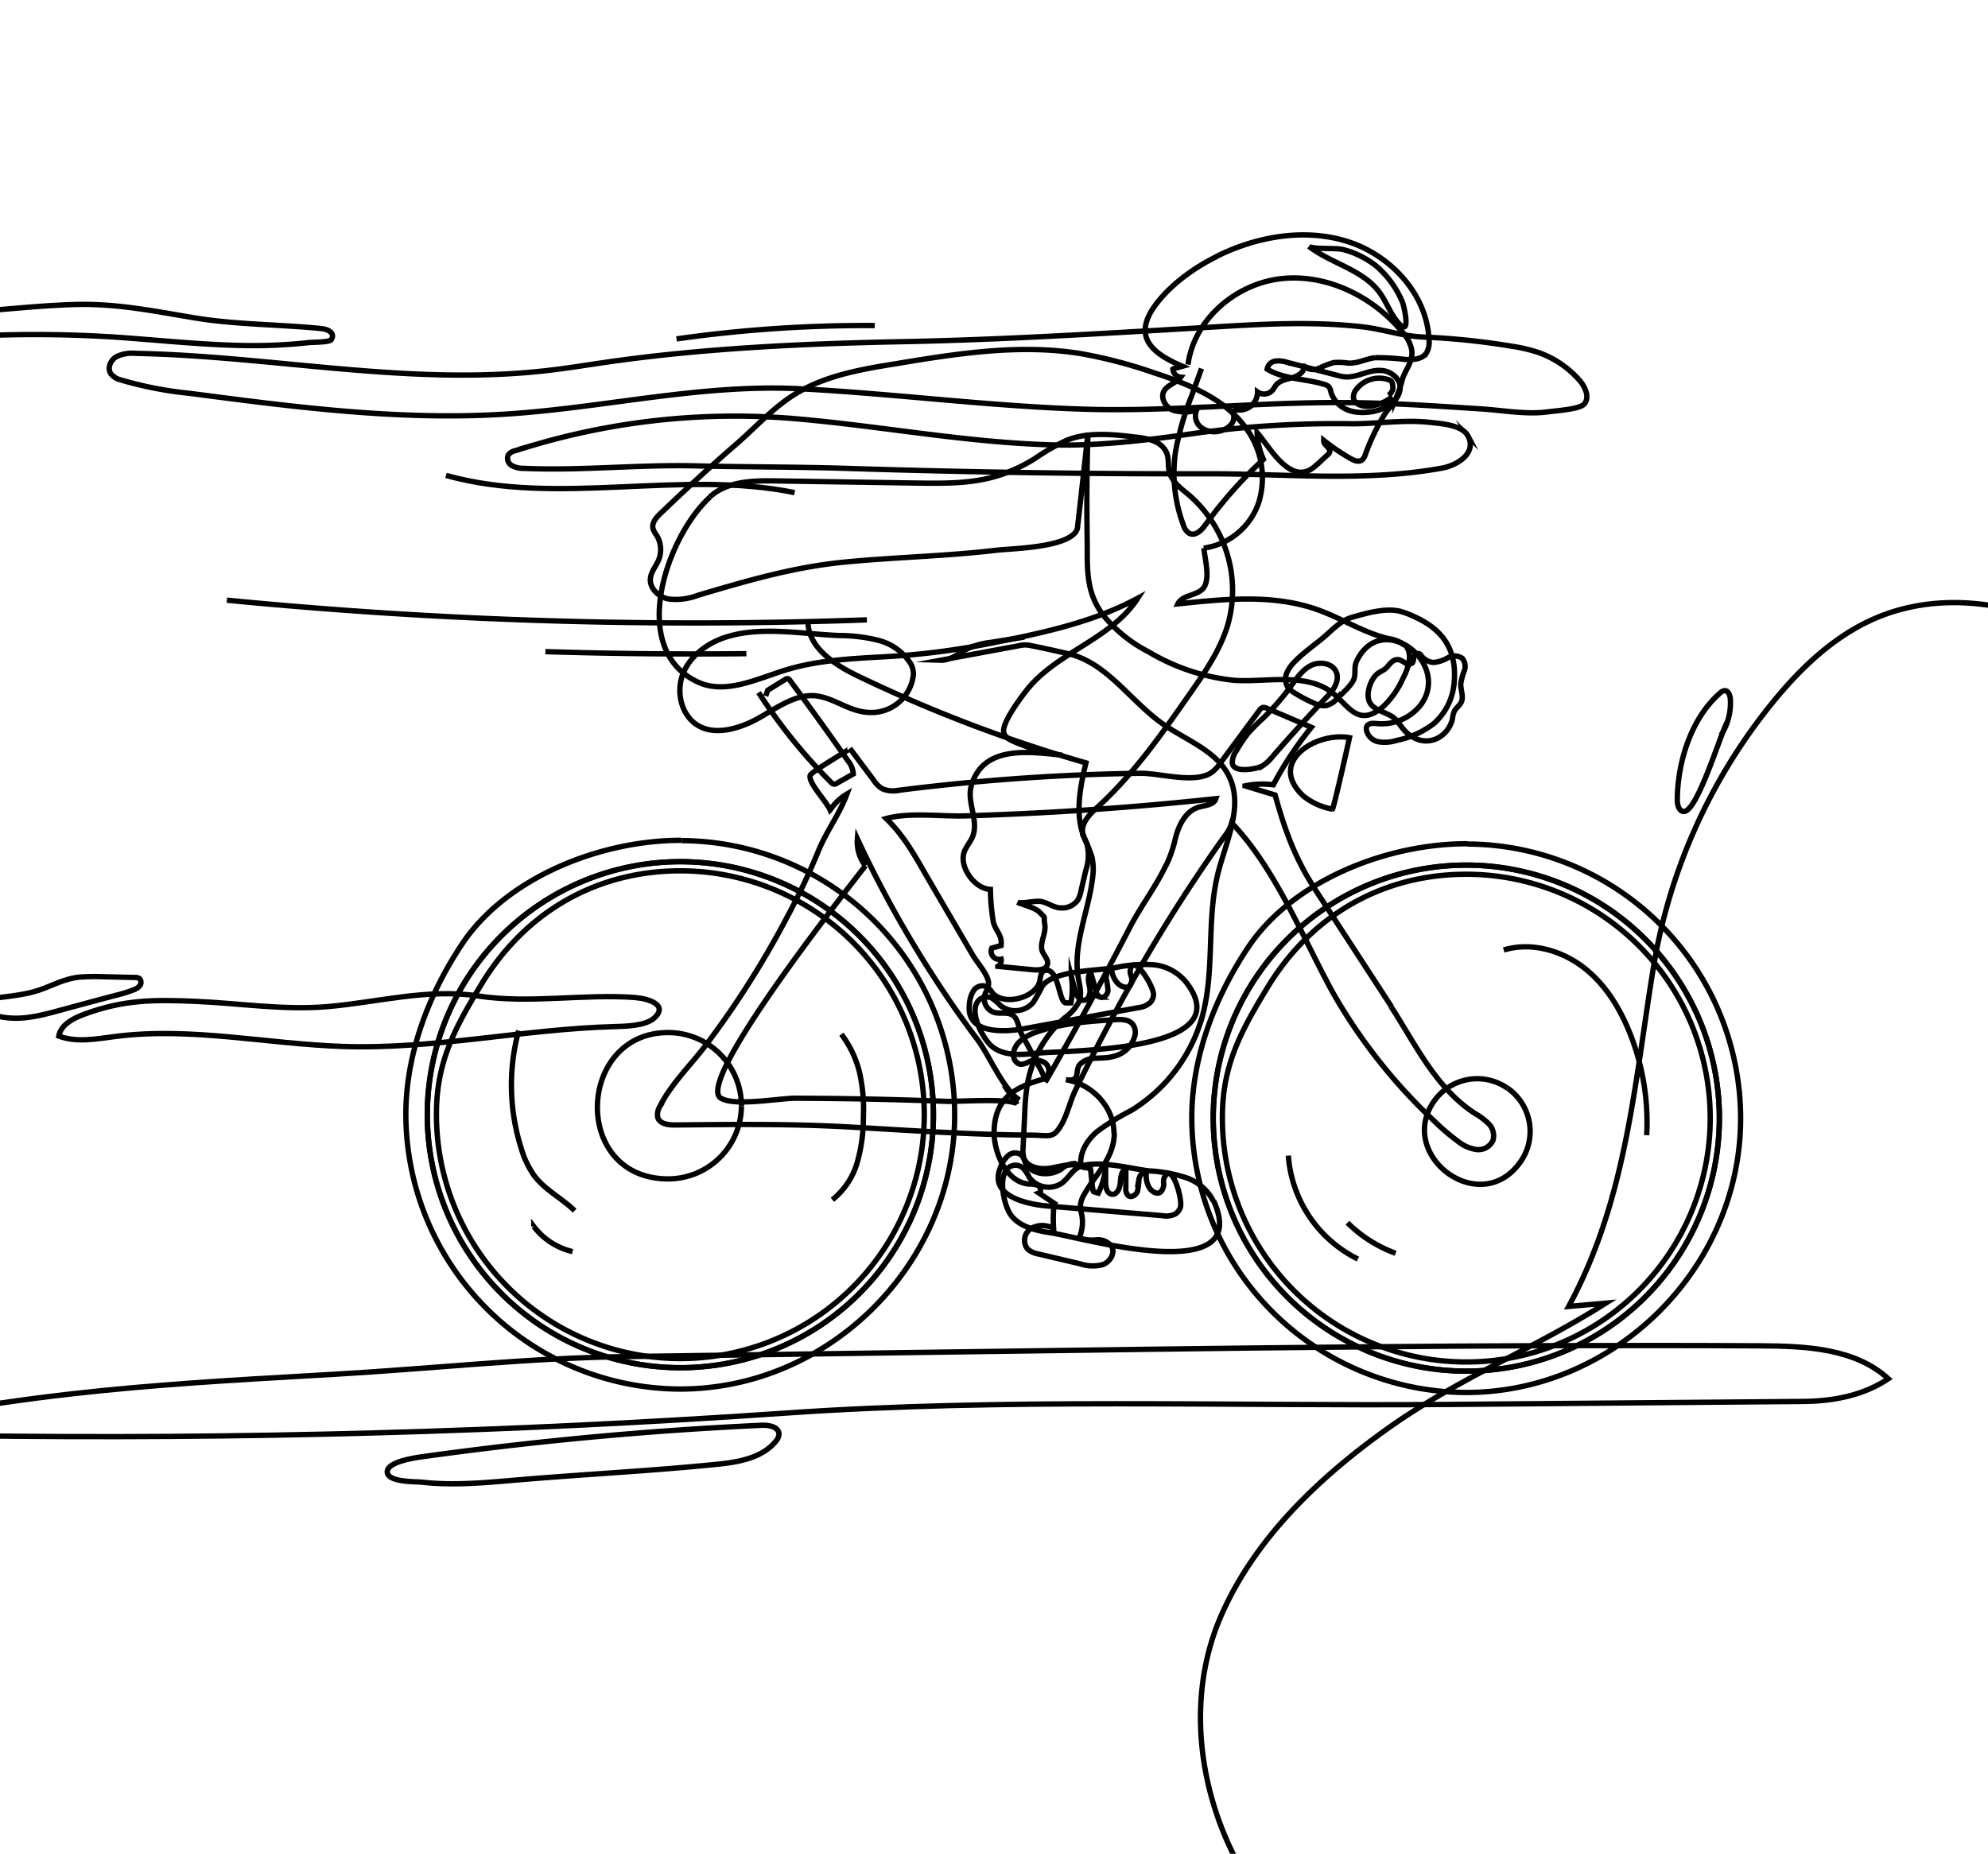 <svg id="Layer_1" data-name="Layer 1" xmlns="http://www.w3.org/2000/svg" viewBox="0 0 371.5 346.5"><title>jo2</title><path d="M352.12,258.19c.26-.15.51-.31.76-.48-6.24-5.73-15.56-6.12-24-6.16-50.78-.27-101.56.45-152.34,1.17l-59.49.84c-18.39.26-36.2,2.25-54.58,3.31l-3.85.22c-15.1.86-30.21,1.73-45.23,3.44Q.37,262-12.5,264.32c-2.31.42-5.2,1.49-5.2,3.85l11.26.18q76.69,1.06,153.29-4.23c40.87-2.84,82.56-1.27,123.65-1.61l66-.56c5.46,0,10.92-.89,15.62-3.76" fill="none" stroke="#000" stroke-miterlimit="10"/><path d="M83.34,88.86c20.92,5.86,43.83-1.16,65.16,3.22" fill="none" stroke="#000" stroke-miterlimit="10"/><path d="M118.75,186.45c-9.79-.72-19.71,1.2-29.41-.29-9.45-1.45-18.79,1.2-28.25,2-8.23.68-16.42-.65-24.64-1-7.7-.32-13.26-.32-20.65,2.39-2.08.77-4.41,1.94-4.82,4.11,3.37,1.26,7.1.51,10.66.06,14.1-1.79,28.3,1.41,42.5,1.88,17,.57,33.68-3.25,50.59-3.71,2.07-.06,5.88-.11,7.53-1.61,2.7-2.45-1.09-3.63-3.51-3.81" fill="none" stroke="#000" stroke-miterlimit="10"/><path d="M274.75,83.29c-.17,2.3-3.11,3.81-5.26,4.2-14.27,2.62-29.14,1.05-43.61,1.07q-33.65.06-67.28-1c-9.61-.31-19-.25-28.55-.48-10.74-.27-21.46.94-32.19.46A4.42,4.42,0,0,1,95.61,87,1.55,1.55,0,0,1,95,85a2.22,2.22,0,0,1,1.32-.77c1.35-.42,2.71-.84,4.07-1.23a133.19,133.19,0,0,1,48.32-4.73c16,1.38,31.73,4.43,47.84,4.88,9,.26,18.34-.94,27.39-2.25a192.53,192.53,0,0,1,28.71-1.69c4.94,0,9.86-.82,14.81-.24,1.91.22,5.79.47,6.85,2.5a3.38,3.38,0,0,1,.44,1.84" fill="none" stroke="#000" stroke-miterlimit="10"/><path d="M250.75,75.25c8.65,0,17.29.63,25.93,1.17,4,.25,8.52,1.1,12.49.57,1.46-.2,5.87-.49,6.8-1.4,1.19-1.19.3-3.23-.8-4.5a18.22,18.22,0,0,0-8.06-5.33,30.67,30.67,0,0,0-4.65-1.05A134.81,134.81,0,0,0,266.05,63c-4.14-.18-7.57-1.48-11.62-1.93-10.48-1.17-21.19-.32-31.68.29-18,1.05-36,2.15-53.95,2.5-18.49.36-37.12,1.2-55.44,3.83-3.46.5-6.91,1.07-10.37,1.48C77,72.32,51.31,66.57,25.43,66.05a6.89,6.89,0,0,0-3.69.62c-1.09.65-1.76,2.17-1,3.22A3.35,3.35,0,0,0,22.52,71a70,70,0,0,0,12.94,2.52C55.1,76.1,74.9,78.67,94.67,77.39c18.33-1.18,36.48-5.68,54.93-4.72,17.63.92,35.27,3.26,53,3.81,16,.5,32.07-1.31,48.13-1.23" fill="none" stroke="#000" stroke-miterlimit="10"/><path d="M224.53,68.89c-.6,1.66-1.21,3.31-1.81,5a54.91,54.91,0,0,0-3,10.24,27.66,27.66,0,0,0,1.42,14,2.58,2.58,0,0,0,1.15,1.58c1.14.53,2.3-.64,3-1.66a83.44,83.44,0,0,1,10.81-12.19,13.36,13.36,0,0,1-1.18-5c2.31,2.63,6.15,9.89,10.5,6.55.92-.72,1.8-1.62,2.69-2.41a1.07,1.07,0,0,0,.36-.46c.29-.82-1.24-1.37-1.09-2.22a39.52,39.52,0,0,0,4.95,3.36c.68.4,1.56.76,2.19.3a2.2,2.2,0,0,0,.63-1.06,41.78,41.78,0,0,1,3.52-7.36c.58-1,1.42-1.68,2-2.62a28.15,28.15,0,0,0,1.46-4.26c.65-1.79,2-3.27,1.67-5.35A7,7,0,0,0,262,62c-5.45-6.57-14-10.83-22.51-9.92S223.13,59.68,222,68.15" fill="none" stroke="#000" stroke-miterlimit="10"/><path d="M237.8,141.42c3.46-4,7-7.85,10.65-11.7,1-1.1,1.84-2.69,1.27-4.09-.7-1.7-3.12-2.06-4.76-1.23s-2.7,2.46-3.79,3.94a44.53,44.53,0,0,1-5.19,5.95,37.36,37.36,0,0,0-2.8,2.83A26.59,26.59,0,0,0,231,140.4a3.59,3.59,0,0,0-.71,2.28c.28,1.87,4.59,1.08,5.65.46a7.55,7.55,0,0,0,1.85-1.72" fill="none" stroke="#000" stroke-miterlimit="10"/><path d="M141.76,129.44a100.68,100.68,0,0,0,13.57,16.82.89.89,0,0,0,.5.31.86.86,0,0,0,.55-.17l3.08-1.74a4.32,4.32,0,0,0-1-2.45q-5.31-7.61-10.86-15.06a.69.69,0,0,0-.34-.29.72.72,0,0,0-.57.16l-3.23,2c-.13.36-.25.72-.38,1.07" fill="none" stroke="#000" stroke-miterlimit="10"/><path d="M264,115.13c5.44,2.37,8.26,6.07,7.75,12.34a11.42,11.42,0,0,1-3.78,7.75,16.78,16.78,0,0,1-6.94,3.16,7.42,7.42,0,0,1-3.43.27,2.81,2.81,0,0,1-2.27-2.32,1.2,1.2,0,0,1,.09-.57c.3-.62,1.16-.58,1.84-.52a9.29,9.29,0,0,0,8.21-3.45c5.82-7.8-7.2-17.9-11.91-8.31-.6,1.22-.18,2.2-.5,3.29-.38,1.29-2.24,2.83-3.17,3.77a4.06,4.06,0,0,1-2.08,1.35,4,4,0,0,1-2.22-.44,26.73,26.73,0,0,1-3.67-1.93,4.17,4.17,0,0,1-1.3-1.13,2.93,2.93,0,0,1-.11-2.72,7.4,7.4,0,0,1,1.69-2.25c1.73-1.74,3.76-3.06,5.58-4.67,1.48-1.31,2.91-2.81,4.91-3.38,2.6-.74,6-1.73,8.71-1.17a13.68,13.68,0,0,1,2.6.93" fill="none" stroke="#000" stroke-miterlimit="10"/><path d="M151,115.87c-.23,5,4.87,8.35,9.37,10.51a269.47,269.47,0,0,0,42.56,16.21c-1.09,4.58-2.07,9.5-.37,13.88a32.27,32.27,0,0,1,1.5,3.73,10.77,10.77,0,0,1,.12,3.8c-.71,6.27-3.71,12.4-2.7,18.63.25,1.49.72,3.05.21,4.48a8.34,8.34,0,0,1-2.71,3.12,21.59,21.59,0,0,0-7,12.42,44.65,44.65,0,0,0-.48,5.28q-.15,3.33-.32,6.64a5,5,0,0,0,.15,1.86c.64,1.82,3.06,2.22,5,1.9s3.9-1,5.69-.31c-.37-2.47,1.08-4.9,3-6.52a44.93,44.93,0,0,1,6.36-3.93A30.08,30.08,0,0,0,224.67,190c2.38-8.67.75-18,2.93-26.75,1.51-6,4.77-12.41,2.14-18-2.29-4.88-8-6.84-12.45-9.94-6.06-4.27-10.44-11.45-17.66-13.12-2.45-.56-5-1.13-7.4-1.6a5,5,0,0,0-1.84.11l-14.57,2.7c2,.06,3.55-1.5,5.34-2.32a14.71,14.71,0,0,1,3.89-1l6.37-1" fill="none" stroke="#000" stroke-miterlimit="10"/><path d="M138.55,206.69A13.68,13.68,0,0,0,124.93,193c-17.15-.08-18.25,27.27-.12,27.35a13.69,13.69,0,0,0,13.74-13.62" fill="none" stroke="#000" stroke-miterlimit="10"/><path d="M281.71,203.41A9.86,9.86,0,0,0,268,205.8c-7.13,10.11,8.6,22.06,16.13,11.37a9.87,9.87,0,0,0-2.38-13.76" fill="none" stroke="#000" stroke-miterlimit="10"/><path d="M157.23,193.31a19.72,19.72,0,0,1,3.36,7,31.32,31.32,0,0,1,.75,8.48,30.5,30.5,0,0,1-1.14,8.46,13.86,13.86,0,0,1-4.65,7m-55.8,5a12.79,12.79,0,0,0,7.25,4.69m-10.08-41.3a39.1,39.1,0,0,0,.52,22.12,16.79,16.79,0,0,0,2.4,5c2,2.65,5.15,4.2,7.54,6.53" fill="none" stroke="#000" stroke-miterlimit="10"/><path d="M126.94,255.64a47.29,47.29,0,1,1,47.49-47.08,47.29,47.29,0,0,1-47.49,47.08m.43-98.57c-14.84-.06-32.57,6.75-41,19.35-6.23,9.34-10.48,20.43-10.53,31.71a51.45,51.45,0,0,0,51.06,51.5c27.92.12,51.38-23.21,51.5-51a51.28,51.28,0,0,0-51-51.51" fill="none" stroke="#000" stroke-miterlimit="10"/><path d="M126.94,253.93a45.58,45.58,0,0,1-45.38-45.78c0-9.77,3.54-16.18,8.47-24.29,8.13-13.37,21.44-21.16,37.31-21.09a45.58,45.58,0,0,1-.4,91.16m.41-92.87a47.29,47.29,0,1,0,47.08,47.5,47.3,47.3,0,0,0-47.08-47.5" fill="none" stroke="#000" stroke-miterlimit="10"/><path d="M273.8,256.28a47.29,47.29,0,1,1,47.5-47.08,47.29,47.29,0,0,1-47.5,47.08m.44-98.57c-14.84-.06-32.57,6.75-41,19.36-6.23,9.33-10.48,20.42-10.53,31.7a51.45,51.45,0,0,0,51.06,51.5c27.92.12,51.38-23.21,51.5-51a51.29,51.29,0,0,0-51.05-51.51" fill="none" stroke="#000" stroke-miterlimit="10"/><path d="M273.81,254.57a45.58,45.58,0,0,1-45.38-45.78c0-9.77,3.54-16.18,8.47-24.29,8.13-13.37,21.43-21.16,37.31-21.09a45.58,45.58,0,0,1-.4,91.16m.41-92.87a47.29,47.29,0,1,0,47.08,47.5,47.3,47.3,0,0,0-47.08-47.5" fill="none" stroke="#000" stroke-miterlimit="10"/><path d="M217.92,161.65c-1.91,4.1-4.72,7.65-6.94,12q-7.5,14.5-15.66,28.63c.3-.51-1.63-3.73-1.91-4.31-.77-1.55-1.61-3.05-2.45-4.55-.52-.94-.63-2.32-1.2-3.14-.92-1.33-2.48-.73-3.8-1a2.69,2.69,0,0,1-2-3.05c.16-.77.67-1.45.77-2.23.2-1.55-2.27-4.24-3-5.56l-8.21-14.07c-2.48-4.25-4.39-7.94-7.92-11.37,4.36-1.21,10.24-.36,14.84-.5q7.68-.24,15.36-.66,15.74-.87,31.41-2.56c-.4,1.19-2,1.24-3.2,1.59-2.54.75-3.84,3.55-4.43,6.13a23.7,23.7,0,0,1-1.65,4.72M190.1,206.41c-.79-1.19-11.37-.49-13.09-.55q-7.27-.27-14.56-.43-6.9-.13-13.8-.16c-3,0-11.57,1.59-14-.05-4.67-3.2,23.41-38.65,27.07-43.39a7.34,7.34,0,0,1-1.5-5.05,211.62,211.62,0,0,0,14,25.39q4,6.24,8.47,12.18c2.15,2.88,4.84,9.38,7.82,11.24l-1.67-1ZM260,188.12q-7-10.76-14-21.52c-3.92-6-5.76-11-7.72-18l-5.62-1.71a15.92,15.92,0,0,1,5.29-.2,64.69,64.69,0,0,1,7.11-10.74l-8.33-3.57a1.38,1.38,0,0,0-.71-.15,1.28,1.28,0,0,0-.7.58q-3.65,4.91-7.27,9.82a7.66,7.66,0,0,1-1.53,1.68c-3.09,2.28-9.8.18-13.38.23q-7.65.1-15.29.5-14.9.78-29.7,2.65a5.39,5.39,0,0,1-3.26-.25,5.25,5.25,0,0,1-1.63-1.62l-4.45-5.94c.14.19-7.25,4.33-7.42,5.08-.33,1.41,3.11,4.91,3.74,6.45a9.75,9.75,0,0,1,3.14-3c-1.42,3.81-3.86,7-5.37,10.73a133.85,133.85,0,0,1-6,12.63,173,173,0,0,1-15,23.58c-2.78,3.68-6.57,7.34-8.6,11.48a2.83,2.83,0,0,0-.37,2.1c.41,1.16,2,1.35,3.2,1.34,10.89-.1,21.32-.24,32.23.36,11.55.64,23.19,1.49,34.76,1.54,3.25.11,3.73.55,5.2-1.9,1.07-1.79,1.7-4.55,2.66-6.54q3.36-6.93,7-13.7a301.86,301.86,0,0,1,20.88-33.77,6.5,6.5,0,0,0,1.3-2.46c8.21,8.58,13.24,21.36,18.89,31.69a102.44,102.44,0,0,0,19.12,24.19,40.81,40.81,0,0,0,4.19,3.58,7.27,7.27,0,0,0,3.46,1.59,3,3,0,0,0,3.17-1.68,3.2,3.2,0,0,0-.79-3.12,12.8,12.8,0,0,0-2.69-2c-7.28-4.83-10.93-12.75-15.55-19.88" fill="none" stroke="#000" stroke-miterlimit="10"/><path d="M170.68,126.32a3.94,3.94,0,0,0-.7-2.58,10.15,10.15,0,0,0-5.9-4.07,30.5,30.5,0,0,0-7.26-.88c-6.68-.26-14.48-1.79-21,.24-3.52,1.09-6.81,3.47-8.18,6.89s-.33,7.89,2.87,9.73,7.58.57,11-1.28c3.19-1.75,7.16-4.78,11-4.3s6.63,3.43,11,3.08a7.9,7.9,0,0,0,7.15-6.83" fill="none" stroke="#000" stroke-miterlimit="10"/><path d="M132.64,92.89c3.26-3,8.15-3.07,12.57-3l26.09.4c8.54.12,14.58.06,22.06-4.56a39.2,39.2,0,0,1,6.06-3.47c4-1.56,8.52-1.07,12.8-.56,2,.23,4.15.59,5.34,2.17s.48,3.15,1.06,4.67c.68,1.82,2.2,2.83,3.68,4.09a23.59,23.59,0,0,1,7.2,23.95c-1.41,4.86-4.36,9.11-7.26,13.25-5.28,7.55-10.48,15-17.35,21.22-1.4,1.27-2.93,2.92-2.54,4.77a13.44,13.44,0,0,0,.76,1.9,8.72,8.72,0,0,1-.2,4.95l-.9,3.84a5.37,5.37,0,0,1-.63,1.76,3.59,3.59,0,0,1-2.95,1.44c-1.55,0-2.48-.93-3.84-1.2-1.11-.22-3.71.48-4.48.14,1.09.49,3.31,1,4.13,1.83,1.38,1.42.69.43,1,2.3.26,1.57-.81,3.18-.57,4.64.17,1,1.34,1.85,1.06,2.85s-1.57,1.06-2.56,1l-6.71-.65a1.24,1.24,0,0,0,.62-1.33,1.52,1.52,0,0,1-1.74-2.08l1.73-.47c.28-1.89-1-2.74-1.43-4.34a39.41,39.41,0,0,1-.56-6.16c-2.91-.09-5.87-4.15-4.91-6.95.36-1.05,1.17-1.9,1.59-2.93,1.2-3-1.15-6.42-.25-9.5,2.15-7.36,10.14-6.45,16.57-5.75a35.57,35.57,0,0,1-8.68-2.53c-.82-.36-1.75-.9-1.85-1.8-.2-1.88,3.24-6.44,4.4-7.9,5.6-7,15.82-9.49,20.67-17.07-8.55,4.61-18.23,6.58-27.75,8.48a140.82,140.82,0,0,1-20.37,2.51c-6,.33-12,.68-17.73,2.45-5.41,1.68-11.26,4.62-16.39,2.22-13.16-6.17-5.72-27.26,2.27-34.53" fill="none" stroke="#000" stroke-miterlimit="10"/><path d="M226.79,224.44c7.41,16.27-24.5,6.9-30.37,6-2.84-.45-6-1.1-7.62-3.48-1.24-1.83-2.51-7.59,0-8.93a2.16,2.16,0,0,1,2.36.27,8,8,0,0,1,1.19,1.78,4.45,4.45,0,0,0,6.07,1.07c.94-.69,1.55-1.72,2.42-2.49,2.68-2.4,10.72-.11,14,.2a26.71,26.71,0,0,1,6.77,1.25,8.91,8.91,0,0,1,5.12,4.37" fill="none" stroke="#000" stroke-miterlimit="10"/><path d="M210.35,218.49c-.88.44-.91,1.65-1,2.63s-.59,2.22-1.56,2.1-1.19-1.37-1.18-2.33v-2.65a14.21,14.21,0,0,1-1.37,4.77l-.88-.26c-.22-.06-.5-3.93-.58-4.35-1.16-.08-2.12-.82-3.22-.9a3.78,3.78,0,0,0-2.22,1c-2.17,1.47-5.72,1.12-6.78-1.28A5,5,0,0,0,191,216a1.94,1.94,0,0,0-2.6,0,5.33,5.33,0,0,0-1.52,2.41c-2,5.14,5,6.67,8.79,7l21.55,1.81a3.82,3.82,0,0,0,2.44-.33,2.49,2.49,0,0,0,.9-1.17c.48-1.17-1.13-7.16-2.48-6.32a1.94,1.94,0,0,0-.63,1.7,2.08,2.08,0,0,1-.6,1.73c-.76.53-1.8-.22-2.21-1.06a4.42,4.42,0,0,1-.38-2.75c-.74-.09-1.3.69-1.43,1.43a13.48,13.48,0,0,1-.26,2.21c-.25.7-1.13,1.27-1.73.82a1.69,1.69,0,0,1-.45-1.38c0-1.18,0-2.37,0-3.56" fill="none" stroke="#000" stroke-miterlimit="10"/><path d="M208.17,211.81c0-4.89-4.09-9.19-9-10,3,.49,1.51-1.79,2.72-2.94,1.79-1.7,3.86-.68,6.41-1.48a5.26,5.26,0,0,0,3.83-4.08,2.56,2.56,0,0,0-.46-1.87c-.75-.92-2.11-.92-3.28-.85-5,.31-10,.67-14.76,2.33-2.05.71-4.33,2.16-4.23,4.33a1.7,1.7,0,0,0,1.27,1.68,2.92,2.92,0,0,0,1.5-.43,3.17,3.17,0,0,1,3,.09,1.84,1.84,0,0,1,.42,2.69,2.94,2.94,0,0,1-1.22.58c-5.06,1.52-8.58,3.72-8.6,9.84,0,3.66,2.25,9.34,6.57,9.62a3.59,3.59,0,0,1,1.67.28c.49.3.64,1.16.11,1.38l2.88,1.93a25.77,25.77,0,0,0-.11,4.73,4.22,4.22,0,0,0-4.25,0,2.63,2.63,0,0,0-.59,3.85,4.29,4.29,0,0,0,2.06.91l7.72,1.82a7.47,7.47,0,0,0,4.26.15c1.36-.5,2.37-2.19,1.63-3.43a3.27,3.27,0,0,0-2.86-1.2,7.11,7.11,0,0,1-3.19-.37,7.39,7.39,0,0,0,.5-4.23,7.58,7.58,0,0,1-.26-2,5,5,0,0,1,.77-2c2.15-3.82,5.53-6.71,5.55-11.36" fill="none" stroke="#000" stroke-miterlimit="10"/><path d="M221.28,183.13c11.44,13.75-21.81,13.1-27.71,13.75-2.87.31-6.09.52-8.28-1.36-1.67-1.43-4.42-6.65-2.32-8.62a2.18,2.18,0,0,1,2.35-.36,8.58,8.58,0,0,1,1.62,1.4,4.43,4.43,0,0,0,6.13-.57,34.25,34.25,0,0,0,1.68-3c1.95-3,10.31-2.92,13.59-3.49a26.46,26.46,0,0,1,6.86-.58,8.89,8.89,0,0,1,6.08,2.87" fill="none" stroke="#000" stroke-miterlimit="10"/><path d="M203.87,181.72c-.74.65-.45,1.83-.25,2.79s0,2.3-1,2.44-1.5-1-1.75-1.94-.45-1.7-.68-2.56a14.25,14.25,0,0,1-.07,5h-.92c-1.37,0-1.28-6.54-3.87-6.08a1.13,1.13,0,0,0-.79.77,7.48,7.48,0,0,0-.21,1.13c-.6,3.23-6.8,4.87-8.92,2.25a4.8,4.8,0,0,0-.9-1.05,2,2,0,0,0-2.53.63,5.37,5.37,0,0,0-.83,2.73c-.6,5.49,6.58,5.12,10.32,4.43l21.27-3.92a3.84,3.84,0,0,0,2.26-1,2.5,2.5,0,0,0,.56-1.36c.16-1.26-3-6.62-4.06-5.44a2,2,0,0,0-.16,1.8,2.06,2.06,0,0,1-.11,1.82c-.6.72-1.8.27-2.42-.43a4.44,4.44,0,0,1-1.09-2.56c-.74.11-1.07,1-1,1.76a12.71,12.71,0,0,1,.33,2.2c-.05.74-.76,1.52-1.45,1.25a1.69,1.69,0,0,1-.8-1.21c-.32-1.15-.65-2.29-1-3.43" fill="none" stroke="#000" stroke-miterlimit="10"/><path d="M249,151.24c.19,0,3-12.46,3.18-13.36-6.24-1.14-15.47,4.57-8.59,10.93a12.18,12.18,0,0,0,5.41,2.43" fill="none" stroke="#000" stroke-miterlimit="10"/><path d="M264.85,122.15a.81.81,0,0,0-.39.22,1.39,1.39,0,0,0-.31.77,1.53,1.53,0,0,1-.19.73,1,1,0,0,1-1.24.12,6.18,6.18,0,0,0-1.18-.65c-1.06-.28-1.7.6-2.29,1.29s-1.13.76-1.82,1.28c-1.31,1-2.23,3.77-1.52,5.27.9,1.91,3.79,1.88,5.11,3.53,1.06,1.32,1.56,2.3,3.14,3.14a4.68,4.68,0,0,0,4.61.06,5.36,5.36,0,0,0,2.66-3.62,5.47,5.47,0,0,1,.3-1.27c.32-.67,1-1.1,1.34-1.77.5-1.07-.15-2.3-.09-3.48a11.37,11.37,0,0,1,.65-2.38,2.38,2.38,0,0,0-.36-2.33,2.52,2.52,0,0,0-2.71-.11,6.3,6.3,0,0,1-2.71.87,3.14,3.14,0,0,1-2.26-1.27,1,1,0,0,0-.36-.36.55.55,0,0,0-.38,0" fill="none" stroke="#000" stroke-miterlimit="10"/><path d="M262.47,120.6a6.24,6.24,0,0,0-3-1.23c-4.65-1.1-8.76-3.81-13.27-5.41-8.28-2.95-17.36-2-26.09-1.09.89-1.84,4.07-1.47,5-3.31s.13-4.69-.15-7.11a12.72,12.72,0,0,0,10.29-8.62,15.67,15.67,0,0,0-2.34-13.72c-4-5.62-10.87-8.34-17.43-10.49a88.38,88.38,0,0,0-13.72-3.56c-11.29-1.78-22.79,0-34.07,1.88-5.51.89-11.11,1.81-16.18,4.15-5.94,2.72-9.38,7-14.14,11.12s-9.4,8.4-13.94,12.76c-.8.76-1.65,1.74-1.41,2.81a4.69,4.69,0,0,0,.71,1.32,5.14,5.14,0,0,1,.37,4.52c-.49,1.19-1.44,2.23-1.56,3.52-.17,1.85,1.55,3.45,3.38,3.82a11.55,11.55,0,0,0,5.49-.69c9.19-2.72,17.86-5.28,27.42-6.21,9.4-.92,18.85-1.09,28.23-2.2,3-.36,13.13-.45,15.08-3.61a1.94,1.94,0,0,0,.24-.89q1-8.74,1.93-17.47-.31,9.85-.15,19.71c.09,5.32-.43,9.73,2.9,14.26a26.5,26.5,0,0,0,8.62,7,38.94,38.94,0,0,0,15.94,5.3c5.53.4,12.82-1.39,17.76,1.89,3.47,2.31,5.1,7.29,10.13,3a16.64,16.64,0,0,0,3.63-5.18c1.05-2,2-4.74.39-6.33" fill="none" stroke="#000" stroke-miterlimit="10"/><path d="M281,177.57c5-1.53,10.57,0,14.73,3.11s7,7.75,8.91,12.59a45.08,45.08,0,0,1,3.08,18.91M251.8,228.54a24.88,24.88,0,0,0,9,5.71M240.75,216a23.51,23.51,0,0,0,13,19.33" fill="none" stroke="#000" stroke-miterlimit="10"/><path d="M227.38,47.94c-4.28,2.1-8.85,5.4-11.63,9.31-4.19,5.89-.19,8.91,5.21,11.21l-1.78.5a1.59,1.59,0,0,0,1.46,1.54c-.83,1.13-2.56,1.43-3.18,2.7s.41,3,1.78,3.49a8.07,8.07,0,0,0,4.36,0,2.75,2.75,0,0,0,1,3.31,4.22,4.22,0,0,0,3.58.51c1.24-.34,2.5-1.36,2.38-2.64,0-.33-.14-.71.06-1s.67-.25,1.05-.23A3.37,3.37,0,0,0,235,73.26a2.11,2.11,0,0,0,2.82-.34c.24-.29.39-.63.62-.92.7-.89,1.95-1.07,3-1.38s2.29-1,2.29-2.18a2.54,2.54,0,0,0,2.76.39,16.77,16.77,0,0,1,2.75-1.06,11,11,0,0,1,2.63.09c1.89.12,3.31-.78,5.08-1a41.61,41.61,0,0,1,5.66.33c1.41.06,3.05,0,3.89-1.13a3.92,3.92,0,0,0,.54-2.55c-.35-8.43-7.1-15.77-15.14-18.34s-17-1-24.56,2.75" fill="none" stroke="#000" stroke-miterlimit="10"/><path d="M261.51,60.57c2.18,2.3.85-3.34.6-4a18,18,0,0,0-4.78-6.72A16.45,16.45,0,0,0,251,46.65c-1.31-.37-5.61,0-6.41-.61,4.18,3.24,10.06,4.34,13.2,8.61,1.39,1.88,2.1,4.23,3.72,5.92" fill="none" stroke="#000" stroke-miterlimit="10"/><path d="M252,76.68c3,1.14,9,0,9.62-3.85.29-1.72-1.37-3.28-3.1-3.54-2.85-.43-5.24,1.77-8.09,1l-9.88-2.56a5.41,5.41,0,0,0-2.22-.24A1.8,1.8,0,0,0,236.8,69c3.18,1.92,7.15,1.77,10.69,2.85a1.81,1.81,0,0,1,.84.45,2.3,2.3,0,0,1,.38,1A5.31,5.31,0,0,0,252,76.68" fill="none" stroke="#000" stroke-miterlimit="10"/><path d="M260.2,74.15A8.46,8.46,0,0,1,256,75.92c-1.27.15-2.92-.3-3.08-1.58a2.27,2.27,0,0,1,.56-1.59A5.41,5.41,0,0,1,259.56,71c.63.24.61.53.72,1.19a1.67,1.67,0,0,1-.84,1.68" fill="none" stroke="#000" stroke-miterlimit="10"/><path d="M10.06,57.09c1.14-.06,2.27-.12,3.41-.16,8.07-.29,15.09,1.19,22.93,2.49,7.62,1.27,15.92,1.21,23.7,2,1.13.12,2.65.8,1.78,2.09-.32.48-3.56.45-4.14.52a94.37,94.37,0,0,1-12.36.55c-7.87-.15-15.71-1-23.56-1.55a235.62,235.62,0,0,0-29.11-.09c-8.8.51-16.92.77-25.55-1.69a5.38,5.38,0,0,1-2.34-1.13,1.93,1.93,0,0,1-.39-2.38c.66-.92,2-.73,3.15-.48,14,3.23,28.34.66,42.48-.17" fill="none" stroke="#000" stroke-miterlimit="10"/><path d="M17,187.27,21.78,186A24.49,24.49,0,0,0,25,185a2.45,2.45,0,0,0,1.16-.81,1,1,0,0,0-.12-1.3,1.48,1.48,0,0,0-.83-.19l-5.95-.14a39.39,39.39,0,0,0-4.21.06c-3.23.27-5.59,1.85-8.57,2.7-2.83.81-6.15,1-9.08,1.49-.86.15-2,.78-1.63,1.58a1.48,1.48,0,0,0,.85.62c5,2,8.58,1.44,13.63.09L17,187.27" fill="none" stroke="#000" stroke-miterlimit="10"/><path d="M-123.24,137.34a843.49,843.49,0,0,1,99-1.06M101.92,121.8q18.77.58,37.56.38m-97.09-10A898.78,898.78,0,0,0,162,115.86M126.42,63.35a251,251,0,0,1,37.05-2.5" fill="none" stroke="#000" stroke-miterlimit="10"/><path d="M97.85,276.52c12.07-1,24.11-1.61,36.15-2.83,4-.4,8.46-1.17,11-4.33a2.16,2.16,0,0,0,.57-1.28c0-1.35-1.83-1.74-3.18-1.68q-31.87,1.47-63.54,5.89c-1.2.17-6.59.92-6.48,2.86s5.34,1.76,6.51,1.89c6.32.71,12.68,0,19-.52" fill="none" stroke="#000" stroke-miterlimit="10"/><path d="M437.49,207.56c-2.71-4.57-1.92-10.28-2.24-15.58-.52-8.66-4.16-16.78-7.92-24.59-7.49-15.59-16-31.25-29.34-42.26s-32.59-16.43-48.31-9.23c-7.36,3.38-13.36,9.17-18.47,15.45A105.75,105.75,0,0,0,309,180.68c-3.61,22-5,43.43-15.86,63.51l6.94-.62c-13.38,8.52-28.13,14.32-41.23,23.77-12.51,9-24.28,20.18-30.6,34.52-7.89,17.92-3.3,39.84,8.84,55.21s30.8,24.63,50,28.38c42.06,8.23,88.14-10.08,113.08-44.92,5.66-7.9,10.39-16.88,11-26.57" fill="none" stroke="#000" stroke-miterlimit="10"/><path d="M322.74,135c-1.37,2.59-5.48,16.4-8,16.67-.91.1-1.3-1.14-1.3-2.06,0-7,2.55-15.37,8-20.08a1.49,1.49,0,0,1,.85-.44c.7,0,1,.87,1.06,1.56a11.18,11.18,0,0,1-1.72,6.73" fill="none" stroke="#000" stroke-miterlimit="10"/></svg>